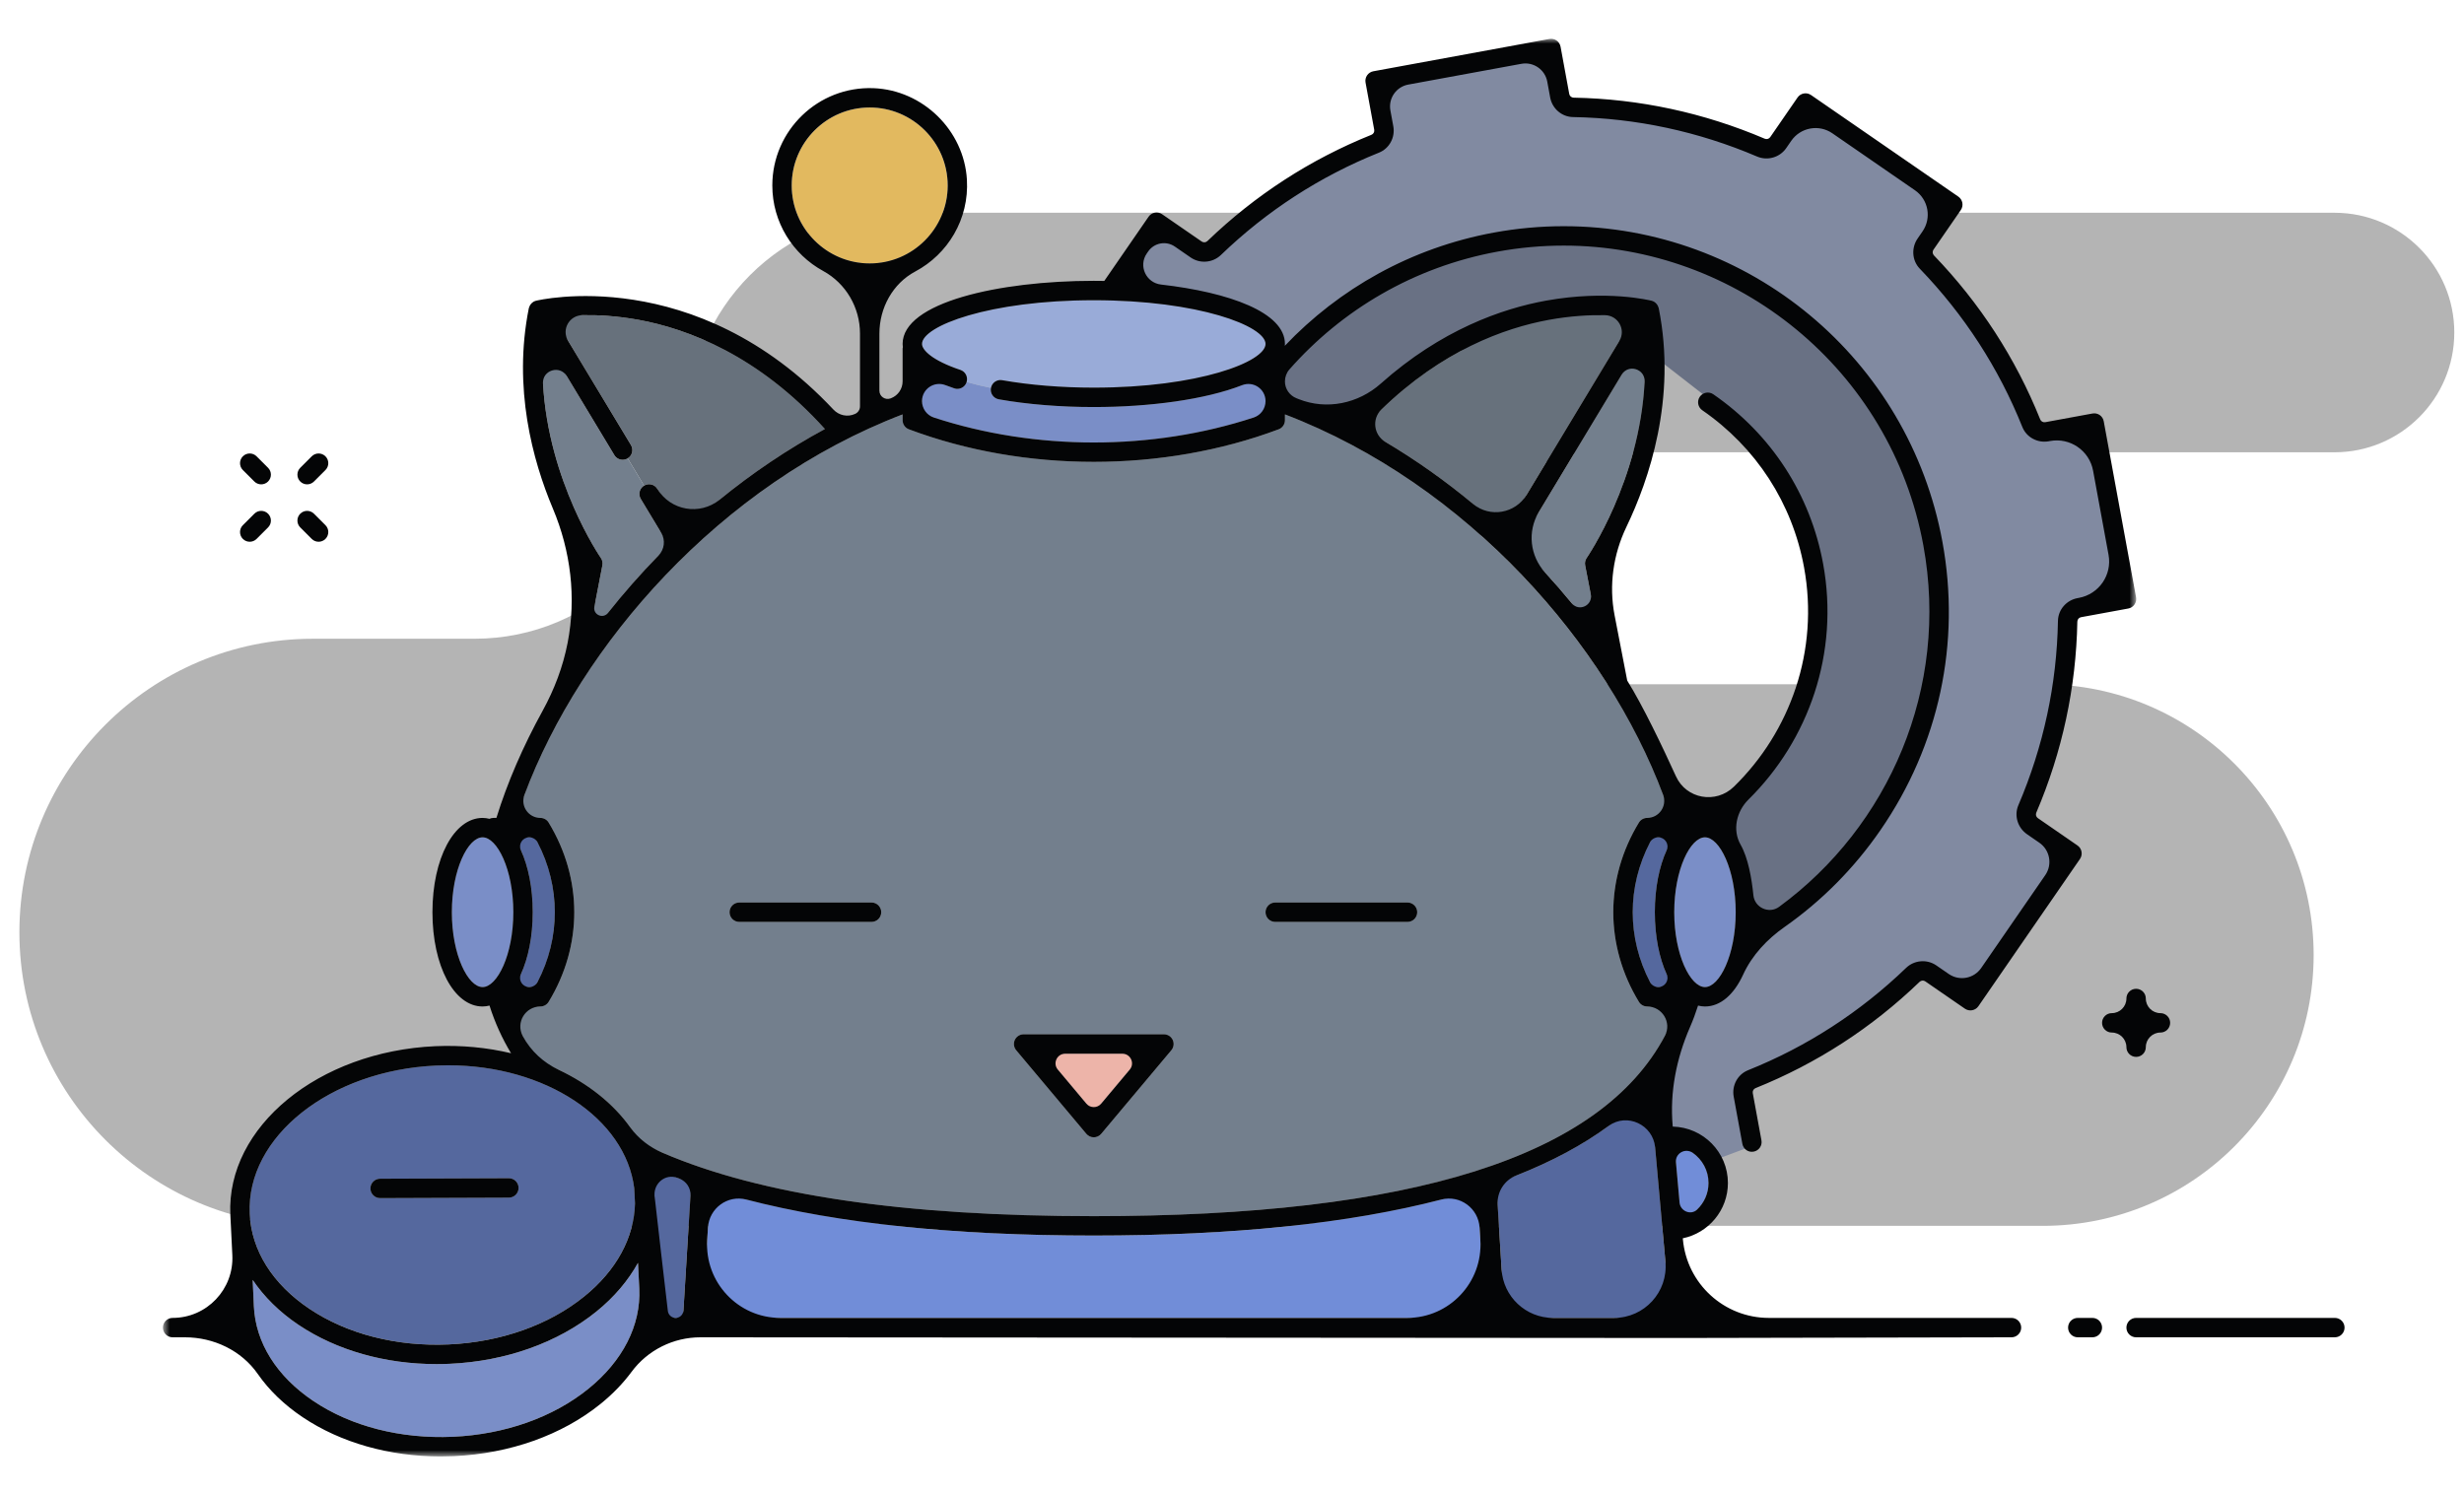 <svg width="254" height="154" viewBox="0 0 254 154" fill="none" xmlns="http://www.w3.org/2000/svg">
<path fill-rule="evenodd" clip-rule="evenodd" d="M92.845 21.934H240.653C247.472 21.934 253 27.462 253 34.281C253 41.1 247.472 46.629 240.653 46.629H164.104C157.501 46.629 152.148 51.982 152.148 58.585C152.148 65.188 157.501 70.541 164.104 70.541H210.581C226 70.541 238.5 83.041 238.5 98.461C238.5 113.88 226 126.38 210.581 126.38H32.264C15.55 126.38 2 112.83 2 96.116C2 79.402 15.55 65.852 32.264 65.852H48.927C61.054 65.852 70.886 56.02 70.886 43.893C70.886 31.765 80.718 21.934 92.845 21.934Z" fill="#040506" fill-opacity="0.3"/>
<path fill-rule="evenodd" clip-rule="evenodd" d="M68.935 56.217L66.055 51.439C65.77 50.965 65.922 50.351 66.395 50.066C66.396 50.065 66.396 50.065 66.396 50.065L64.705 47.258L64.704 47.259C64.542 47.357 64.364 47.403 64.188 47.403C63.85 47.403 63.518 47.231 63.331 46.919L56.074 34.879C54.838 47.19 61.86 57.406 61.936 57.516C62.091 57.738 62.15 58.013 62.099 58.28L60.624 65.895C63.059 62.523 65.842 59.262 68.935 56.217Z" fill="#737F8D"/>
<path d="M134 35L146 27.5L161 24L170.5 25.5L180 29.5L188.5 35.5L194.5 44L198.5 52.5L200 67L198 75.5L191 87.5L181.5 95.5L178 85L185 73.5L187.5 63.5L185 51L176 41L171.5 37.5L166.5 35L157.5 34.5L149 36.5L143 40L139.5 42.5H135.5L131.5 40L134 35Z" fill="#697184"/>
<path fill-rule="evenodd" clip-rule="evenodd" d="M67.768 50.405L70.416 54.799C74.767 50.743 79.671 47.125 85.038 44.23C78.188 36.637 70.906 33.906 65.858 32.978C61.957 32.261 58.8 32.48 57.102 32.709L65.044 45.885C65.329 46.359 65.177 46.972 64.705 47.258L66.396 50.065C66.869 49.78 67.483 49.931 67.768 50.405Z" fill="#67717C"/>
<path fill-rule="evenodd" clip-rule="evenodd" d="M164.879 65.895L163.405 58.279C163.354 58.013 163.412 57.738 163.567 57.515C163.644 57.406 170.659 47.17 169.429 34.879L156.568 56.216C159.662 59.261 162.444 62.522 164.879 65.895Z" fill="#737F8D"/>
<path fill-rule="evenodd" clip-rule="evenodd" d="M159.645 32.978C154.598 33.906 147.314 36.637 140.465 44.23C145.832 47.125 150.736 50.743 155.086 54.799L168.401 32.708C166.703 32.48 163.546 32.261 159.645 32.978Z" fill="#67717C"/>
<path fill-rule="evenodd" clip-rule="evenodd" d="M176.121 121.962C176.121 119.962 174.574 118.336 172.616 118.172C172.839 120.666 173.07 123.231 173.287 125.637C174.914 125.198 176.121 123.725 176.121 121.962Z" fill="#718DD8"/>
<path fill-rule="evenodd" clip-rule="evenodd" d="M70.407 135.871L71.259 121.955C69.748 121.425 68.313 120.856 66.958 120.248C67.247 121.217 67.427 122.22 67.472 123.252C67.484 123.502 67.461 123.748 67.457 123.997L67.898 132.767C67.946 133.816 67.852 134.853 67.644 135.871H70.407Z" fill="#55689E"/>
<path fill-rule="evenodd" clip-rule="evenodd" d="M153.092 135.871L152.28 122.606C142.234 125.778 129.055 127.381 112.751 127.381C96.447 127.381 83.269 125.778 73.222 122.606L72.41 135.871H153.092Z" fill="#718DD8"/>
<path fill-rule="evenodd" clip-rule="evenodd" d="M154.244 121.955L155.096 135.871H172.204C171.868 132.159 170.793 120.316 170.082 112.269C166.428 116.304 161.141 119.532 154.244 121.955Z" fill="#55689E"/>
<path fill-rule="evenodd" clip-rule="evenodd" d="M89.842 95.045H76.207C75.655 95.045 75.207 94.598 75.207 94.045C75.207 93.492 75.655 93.045 76.207 93.045H89.842C90.394 93.045 90.842 93.492 90.842 94.045C90.842 94.598 90.394 95.045 89.842 95.045ZM131.458 95.045C130.905 95.045 130.458 94.598 130.458 94.045C130.458 93.492 130.905 93.045 131.458 93.045H145.092C145.645 93.045 146.092 93.492 146.092 94.045C146.092 94.598 145.645 95.045 145.092 95.045H131.458ZM104.755 108.274C104.505 107.977 104.45 107.562 104.614 107.209C104.779 106.858 105.132 106.632 105.521 106.632H119.983C120.371 106.632 120.725 106.858 120.889 107.209C121.053 107.562 120.999 107.977 120.749 108.274L113.518 116.894C113.328 117.12 113.047 117.251 112.752 117.251C112.456 117.251 112.175 117.12 111.986 116.894L104.755 108.274ZM55.703 84.324C56.052 84.324 56.376 84.506 56.557 84.804C60.08 90.591 60.08 97.5 56.557 103.286C56.375 103.584 56.052 103.766 55.703 103.766H52.567C53.269 105.804 54.264 107.696 55.553 109.443C60.222 111.146 63.94 114.088 65.918 117.741C76.108 122.854 91.659 125.381 112.752 125.381C148.124 125.381 167.937 118.287 172.937 103.766H169.801C169.452 103.766 169.128 103.584 168.946 103.286C165.424 97.5 165.424 90.591 168.946 84.804C169.128 84.506 169.452 84.324 169.801 84.324H172.265C167.145 68.274 152.313 50.317 132.458 42.723V43.324C132.458 43.741 132.199 44.114 131.809 44.261C125.842 46.498 119.297 47.616 112.752 47.616C106.206 47.616 99.661 46.498 93.695 44.261C93.304 44.114 93.046 43.741 93.046 43.324V42.723C73.191 50.317 58.359 68.274 53.238 84.324H55.703Z" fill="#737F8D"/>
<path fill-rule="evenodd" clip-rule="evenodd" d="M95.045 42.626C106.187 46.618 119.316 46.618 130.457 42.626V38.484C127.073 40.778 119.882 41.964 112.751 41.964C109.295 41.964 105.91 41.689 102.961 41.166C102.417 41.07 102.054 40.552 102.15 40.008C102.151 40.002 102.155 39.999 102.156 39.993C101.257 39.811 100.416 39.607 99.641 39.382C99.638 39.39 99.641 39.398 99.638 39.406C99.462 39.932 98.897 40.212 98.372 40.037C96.907 39.546 95.834 39.016 95.045 38.48V42.626Z" fill="#7A8EC7"/>
<path fill-rule="evenodd" clip-rule="evenodd" d="M102.156 39.993C102.26 39.458 102.766 39.097 103.309 39.197C106.146 39.698 109.41 39.964 112.751 39.964C123.56 39.964 130.457 37.295 130.457 35.458C130.457 33.621 123.56 30.952 112.751 30.952C101.943 30.952 95.045 33.621 95.045 35.458C95.045 36.083 96.083 37.161 99.008 38.14C99.523 38.313 99.8 38.866 99.641 39.382C100.416 39.607 101.258 39.811 102.156 39.993Z" fill="#99ABD8"/>
<path fill-rule="evenodd" clip-rule="evenodd" d="M54.916 94.045C54.916 97.266 54.163 100.018 52.956 101.766H55.13C57.882 96.893 57.882 91.198 55.13 86.324H52.956C54.163 88.071 54.916 90.824 54.916 94.045Z" fill="#55689E"/>
<path fill-rule="evenodd" clip-rule="evenodd" d="M170.373 101.765H172.548C171.342 100.017 170.588 97.266 170.588 94.044C170.588 90.825 171.342 88.072 172.548 86.325H170.373C167.621 91.198 167.621 96.892 170.373 101.765Z" fill="#55689E"/>
<path fill-rule="evenodd" clip-rule="evenodd" d="M117.838 108.632H107.664L112.751 114.695L117.838 108.632Z" fill="#EDB4A9"/>
<path fill-rule="evenodd" clip-rule="evenodd" d="M46.578 94.045C46.578 98.464 48.251 101.766 49.747 101.766C51.243 101.766 52.916 98.464 52.916 94.045C52.916 89.626 51.243 86.324 49.747 86.324C48.251 86.324 46.578 89.626 46.578 94.045Z" fill="#7A8EC7"/>
<path fill-rule="evenodd" clip-rule="evenodd" d="M178.925 94.045C178.925 89.626 177.252 86.324 175.756 86.324C174.261 86.324 172.588 89.626 172.588 94.045C172.588 98.464 174.261 101.766 175.756 101.766C177.252 101.766 178.925 98.464 178.925 94.045Z" fill="#7A8EC7"/>
<path fill-rule="evenodd" clip-rule="evenodd" d="M89.653 27.16C94.085 27.16 97.692 23.555 97.692 19.122C97.692 14.689 94.085 11.083 89.653 11.083C85.219 11.083 81.614 14.689 81.614 19.122C81.614 23.555 85.219 27.16 89.653 27.16Z" fill="#E2B95F"/>
<path fill-rule="evenodd" clip-rule="evenodd" d="M65.901 132.862L65.767 130.196C64.756 132.019 63.329 133.722 61.478 135.218C57.502 138.432 52.127 140.344 46.342 140.603C45.894 140.624 45.446 140.633 45.002 140.633C39.708 140.633 34.703 139.218 30.784 136.593C28.798 135.263 27.219 133.687 26.048 131.953L26.168 134.641C26.338 138.423 28.524 141.907 32.324 144.452C36.218 147.061 41.309 148.36 46.678 148.126C52.04 147.885 57.001 146.131 60.647 143.184C64.205 140.308 66.07 136.643 65.901 132.862Z" fill="#7A8EC7"/>
<path fill-rule="evenodd" clip-rule="evenodd" d="M39.182 121.521L52.453 121.472H52.458C53.008 121.472 53.456 121.917 53.458 122.468C53.459 123.021 53.014 123.47 52.462 123.472L39.191 123.521H39.187C38.636 123.521 38.188 123.076 38.187 122.525C38.184 121.972 38.63 121.523 39.182 121.521ZM25.741 125.121C25.912 128.902 28.098 132.386 31.898 134.931C35.791 137.541 40.886 138.841 46.252 138.605C51.614 138.365 56.575 136.61 60.221 133.663C63.55 130.972 65.374 127.586 65.459 124.064L65.38 122.501C64.472 115.291 56.217 109.829 46.205 109.829C45.794 109.829 45.382 109.837 44.965 109.856C34.011 110.347 25.387 117.195 25.741 125.121Z" fill="#55689E"/>
<path fill-rule="evenodd" clip-rule="evenodd" d="M116.46 110.274L113.517 113.782C113.118 114.258 112.385 114.258 111.985 113.782L109.043 110.274C108.497 109.623 108.959 108.631 109.809 108.631H115.694C116.543 108.631 117.006 109.623 116.46 110.274ZM111.985 116.893C112.175 117.12 112.456 117.251 112.751 117.251C113.046 117.251 113.327 117.12 113.517 116.893L120.748 108.274C120.998 107.976 121.052 107.561 120.888 107.209C120.724 106.857 120.371 106.631 119.982 106.631H105.52C105.131 106.631 104.778 106.857 104.614 107.209C104.45 107.561 104.504 107.976 104.754 108.274L111.985 116.893Z" fill="#040506"/>
<path fill-rule="evenodd" clip-rule="evenodd" d="M145.092 95.045C145.644 95.045 146.092 94.598 146.092 94.045C146.092 93.492 145.644 93.045 145.092 93.045H131.457C130.905 93.045 130.457 93.492 130.457 94.045C130.457 94.598 130.905 95.045 131.457 95.045H145.092Z" fill="#040506"/>
<path fill-rule="evenodd" clip-rule="evenodd" d="M89.841 93.045H76.207C75.654 93.045 75.207 93.492 75.207 94.045C75.207 94.598 75.654 95.045 76.207 95.045H89.841C90.394 95.045 90.841 94.598 90.841 94.045C90.841 93.492 90.394 93.045 89.841 93.045Z" fill="#040506"/>
<path fill-rule="evenodd" clip-rule="evenodd" d="M240.687 135.871H220.2C219.647 135.871 219.2 136.318 219.2 136.871C219.2 137.424 219.647 137.871 220.2 137.871H240.687C241.24 137.871 241.687 137.424 241.687 136.871C241.687 136.318 241.24 135.871 240.687 135.871Z" fill="#040506"/>
<path fill-rule="evenodd" clip-rule="evenodd" d="M215.691 135.871H214.187C213.634 135.871 213.187 136.318 213.187 136.871C213.187 137.424 213.634 137.871 214.187 137.871H215.691C216.244 137.871 216.691 137.424 216.691 136.871C216.691 136.318 216.244 135.871 215.691 135.871Z" fill="#040506"/>
<path d="M119.5 23.5L124.5 26.5L131.5 20.5L142.5 14L143 9L159.5 5.5L162 11L172 12.5L182 15.5L187.5 12L201 21L198 26.5L206 37L210.5 45L216 44.5L219 61.5L213 63.5L209.5 82.5L208.5 85L213 88.5L203 103L198.5 100L190.5 105.5L179.5 112L181 118L177 119.5L172 117V110L174 103.5L177 102.5L179.5 99L183 95.5L194 84L199 73L200 57.5L196 45L188 34.5L178.5 28L166 24.5H155L142 29L132.5 36.5L130 32.5L116 28.5L119.5 23.5Z" fill="#818AA1"/>
<mask id="mask0" mask-type="alpha" maskUnits="userSpaceOnUse" x="16" y="4" width="205" height="147">
<path d="M16.794 150.154H220.211V4H16.794V150.154Z" fill="white"/>
</mask>
<g mask="url(#mask0)">
<path fill-rule="evenodd" clip-rule="evenodd" d="M154.36 25.944C156.652 25.523 158.938 25.32 161.189 25.32C179.031 25.319 194.931 38.064 198.267 56.225C200.965 70.918 194.71 85.212 183.394 93.494C182.356 94.254 180.876 93.574 180.747 92.294C180.574 90.563 180.205 88.445 179.432 87.089C178.564 85.566 178.996 83.657 180.244 82.426C186.449 76.306 189.625 67.322 187.935 58.123C186.626 50.987 182.605 44.781 176.614 40.648C176.16 40.335 175.537 40.449 175.223 40.904C174.91 41.358 175.024 41.981 175.479 42.295C181.029 46.124 184.755 51.873 185.968 58.484C187.544 67.063 184.553 75.438 178.731 81.11C176.886 82.906 173.833 82.379 172.766 80.036C171.344 76.915 169.372 72.792 167.741 70.161L166.438 63.428C165.84 60.34 166.297 57.155 167.659 54.319C169.985 49.48 172.856 41.109 170.991 31.78C170.989 31.771 170.984 31.763 170.982 31.755C170.977 31.73 170.964 31.708 170.957 31.683C170.93 31.595 170.892 31.513 170.842 31.437C170.824 31.408 170.805 31.382 170.784 31.355C170.715 31.269 170.636 31.193 170.543 31.134C170.537 31.13 170.533 31.123 170.527 31.12C170.526 31.119 170.524 31.119 170.523 31.118C170.442 31.069 170.353 31.031 170.258 31.007C170.073 30.961 165.658 29.864 159.388 30.992C154.826 31.815 148.56 34.006 142.341 39.545C140.019 41.612 136.754 42.298 133.867 41.145C133.795 41.116 133.722 41.087 133.65 41.058C132.934 40.776 132.457 40.094 132.457 39.325C132.457 38.87 132.618 38.426 132.919 38.085C138.318 31.96 145.725 27.53 154.36 25.944ZM67.472 123.252C67.472 123.241 67.471 123.231 67.471 123.22C67.41 121.941 68.631 120.978 69.829 121.433C69.893 121.457 69.958 121.482 70.023 121.506C70.752 121.78 71.226 122.488 71.178 123.265L70.453 135.113C70.427 135.539 70.074 135.871 69.648 135.871C69.24 135.871 68.897 135.567 68.846 135.163C68.846 135.163 67.484 123.502 67.472 123.252ZM52.916 94.045C52.916 98.464 51.243 101.765 49.747 101.765C48.251 101.765 46.578 98.464 46.578 94.045C46.578 89.626 48.251 86.324 49.747 86.324C51.243 86.324 52.916 89.626 52.916 94.045ZM54.558 101.765C53.877 101.765 53.411 101.068 53.693 100.448C54.462 98.763 54.916 96.545 54.916 94.045C54.916 91.544 54.462 89.325 53.693 87.641C53.411 87.022 53.877 86.324 54.558 86.324C54.909 86.324 55.241 86.516 55.403 86.828C57.791 91.419 57.791 96.672 55.403 101.261C55.241 101.573 54.909 101.765 54.558 101.765ZM112.751 127.381C127.124 127.381 139.068 126.135 148.578 123.667C150.505 123.167 152.401 124.57 152.522 126.556L152.602 127.86C152.868 132.202 149.418 135.871 145.067 135.871H80.436C76.085 135.871 72.635 132.202 72.901 127.86L72.981 126.556C73.102 124.57 74.999 123.167 76.925 123.667C86.435 126.135 98.379 127.381 112.751 127.381ZM166.391 135.871H160.092C157.285 135.871 154.963 133.686 154.791 130.884L154.382 124.204C154.302 122.896 155.068 121.675 156.288 121.195C159.979 119.743 163.162 118.036 165.831 116.075C167.722 114.686 170.409 115.957 170.618 118.294C170.983 122.368 171.369 126.649 171.681 130.089C171.962 133.198 169.513 135.871 166.391 135.871ZM172.764 119.83C172.68 118.893 173.732 118.315 174.501 118.855C175.48 119.543 176.121 120.675 176.121 121.962C176.121 123.045 175.666 124.018 174.937 124.71C174.294 125.321 173.217 124.868 173.137 123.984C173.015 122.619 172.889 121.221 172.764 119.83ZM151.869 51.966C149.039 49.615 146.009 47.455 142.8 45.552C141.612 44.847 141.399 43.194 142.39 42.231C148.653 36.144 155.068 33.819 159.645 32.978C161.865 32.57 163.843 32.465 165.449 32.493C166.805 32.516 167.631 33.987 166.931 35.149L157.37 51.01C156.209 52.938 153.599 53.403 151.869 51.966ZM163.567 57.515C163.412 57.738 163.353 58.013 163.404 58.279L163.986 61.282C164.205 62.415 162.77 63.098 162.038 62.207C161.154 61.129 160.235 60.068 159.28 59.027C157.712 57.316 157.427 54.791 158.625 52.803L167.173 38.623C167.854 37.491 169.601 38.027 169.534 39.346C169.024 49.555 163.633 57.42 163.567 57.515ZM172.588 94.045C172.588 89.626 174.26 86.324 175.756 86.324C177.252 86.324 178.924 89.626 178.924 94.045C178.924 98.464 177.252 101.765 175.756 101.765C174.26 101.765 172.588 98.464 172.588 94.045ZM170.945 86.324C171.626 86.324 172.092 87.021 171.81 87.641C171.042 89.325 170.588 91.544 170.588 94.045C170.588 96.545 171.042 98.763 171.81 100.448C172.092 101.068 171.626 101.765 170.945 101.765H170.944C170.593 101.765 170.262 101.573 170.099 101.261C167.712 96.672 167.712 91.419 170.099 86.828C170.262 86.516 170.593 86.324 170.945 86.324ZM95.045 41.353C95.045 40.102 96.298 39.254 97.465 39.709C97.749 39.82 98.051 39.929 98.372 40.037C98.897 40.212 99.463 39.931 99.638 39.406C99.641 39.398 99.638 39.39 99.641 39.382C99.8 38.865 99.523 38.313 99.007 38.14C96.083 37.161 95.045 36.083 95.045 35.458C95.045 33.621 101.943 30.952 112.751 30.952C123.56 30.952 130.457 33.621 130.457 35.458C130.457 37.295 123.56 39.964 112.751 39.964C109.41 39.964 106.146 39.698 103.309 39.197C102.766 39.097 102.259 39.458 102.156 39.993C102.155 39.998 102.151 40.002 102.15 40.007C102.054 40.551 102.417 41.07 102.961 41.166C105.91 41.688 109.296 41.964 112.751 41.964C118.478 41.964 124.243 41.198 128.044 39.71C129.207 39.254 130.457 40.105 130.457 41.354C130.457 42.114 129.977 42.801 129.256 43.038C118.783 46.48 106.719 46.48 96.247 43.038C95.525 42.801 95.045 42.114 95.045 41.354V41.353ZM93.045 42.722V43.324C93.045 43.737 93.299 44.112 93.687 44.257C99.655 46.497 106.203 47.616 112.751 47.616C119.299 47.616 125.847 46.497 131.816 44.257C132.203 44.112 132.457 43.737 132.457 43.324V42.722C151.341 49.945 165.681 66.542 171.444 81.956C171.873 83.102 171.024 84.324 169.8 84.324C169.457 84.324 169.131 84.501 168.952 84.794C165.421 90.586 165.421 97.504 168.952 103.296C169.131 103.589 169.457 103.765 169.8 103.765H169.802C171.346 103.765 172.354 105.413 171.631 106.777C165.012 119.268 145.585 125.381 112.751 125.381C93.224 125.381 78.446 123.215 68.275 118.836C66.962 118.271 65.797 117.383 64.965 116.22C63.226 113.788 60.674 111.75 57.587 110.291C56.024 109.552 54.72 108.361 53.905 106.838C53.895 106.819 53.885 106.8 53.875 106.781C53.151 105.415 54.156 103.765 55.702 103.765C56.045 103.765 56.372 103.589 56.55 103.296C60.082 97.505 60.082 90.586 56.55 84.793C56.372 84.5 56.045 84.324 55.702 84.324C54.479 84.324 53.63 83.102 54.059 81.956C59.822 66.542 74.162 49.945 93.045 42.722ZM61.936 57.515C61.869 57.42 56.534 49.657 55.975 39.521C55.9 38.155 57.715 37.601 58.421 38.772L63.331 46.919C63.518 47.23 63.849 47.402 64.188 47.402C64.364 47.402 64.542 47.356 64.703 47.258L64.704 47.257C65.177 46.972 65.329 46.359 65.044 45.885L58.557 35.123C57.864 33.973 58.682 32.517 60.025 32.493C61.636 32.464 63.625 32.568 65.858 32.978C70.905 33.906 78.188 36.637 85.038 44.23C81.167 46.319 77.536 48.783 74.18 51.517C72.146 53.173 69.122 52.652 67.768 50.405C67.483 49.931 66.868 49.779 66.396 50.065C66.396 50.065 66.396 50.065 66.395 50.065C65.922 50.35 65.77 50.965 66.055 51.438L68.163 54.936C68.617 55.689 68.493 56.647 67.879 57.277C66.02 59.179 64.28 61.16 62.669 63.193C62.152 63.846 61.113 63.371 61.271 62.553L62.098 58.279C62.15 58.012 62.091 57.737 61.936 57.515ZM46.205 109.829C56.216 109.829 64.472 115.291 65.38 122.502L65.459 124.064C65.374 127.586 63.55 130.972 60.22 133.663C56.574 136.61 51.613 138.365 46.252 138.605C40.885 138.841 35.792 137.541 31.897 134.931C28.097 132.386 25.911 128.902 25.741 125.121C25.387 117.195 34.01 110.347 44.964 109.856C45.381 109.838 45.794 109.829 46.205 109.829ZM60.647 143.184C57.001 146.131 52.04 147.885 46.678 148.126C41.309 148.36 36.217 147.061 32.323 144.452C28.523 141.907 26.337 138.423 26.168 134.641L26.048 131.953C27.219 133.687 28.798 135.263 30.784 136.593C34.702 139.218 39.707 140.633 45.002 140.633C45.446 140.633 45.893 140.624 46.341 140.603C52.126 140.344 57.502 138.432 61.477 135.218C63.328 133.722 64.756 132.019 65.767 130.196L65.901 132.862C66.07 136.643 64.204 140.308 60.647 143.184ZM89.652 11.083C94.085 11.083 97.691 14.689 97.691 19.122C97.691 23.554 94.085 27.16 89.652 27.16C85.22 27.16 81.614 23.554 81.614 19.122C81.614 14.689 85.22 11.083 89.652 11.083ZM207.354 135.871H182.341C177.737 135.871 173.894 132.359 173.48 127.773L173.469 127.664C176.121 127.12 178.121 124.77 178.121 121.962C178.121 118.797 175.582 116.22 172.435 116.147L172.428 116.076C172.117 112.584 172.816 109.11 174.212 105.894C174.525 105.172 174.802 104.432 175.042 103.674C175.043 103.673 175.044 103.673 175.046 103.672C175.277 103.727 175.513 103.765 175.756 103.765C177.364 103.765 178.755 102.518 179.687 100.485C180.607 98.477 182.157 96.832 183.965 95.563C187.777 92.888 191.125 89.528 193.851 85.575C199.881 76.834 202.147 66.282 200.234 55.864C196.771 37.007 180.351 23.32 161.192 23.32V25.32V23.32H161.189C158.792 23.32 156.372 23.541 153.999 23.977C145.438 25.549 138.026 29.78 132.443 35.652C132.448 35.588 132.457 35.524 132.457 35.458C132.457 32.211 126.731 30.142 119.684 29.336C118.14 29.159 117.332 27.414 118.214 26.135L118.358 25.926C118.978 25.027 120.21 24.8 121.11 25.421L122.741 26.547C123.7 27.208 125.008 27.102 125.853 26.293C130.597 21.723 136.081 18.174 142.15 15.739C143.228 15.307 143.838 14.16 143.628 13.017L143.329 11.39C143.1 10.144 143.924 8.949 145.17 8.72L156.83 6.579C158.075 6.35 159.271 7.174 159.499 8.42L159.798 10.048C160.008 11.191 160.986 12.047 162.149 12.068C168.684 12.185 175.071 13.555 181.132 16.141C182.212 16.597 183.468 16.23 184.13 15.271L184.647 14.522C185.603 13.135 187.502 12.786 188.888 13.742L197.403 19.616C198.789 20.572 199.137 22.471 198.181 23.857L197.677 24.589C197.013 25.55 197.09 26.86 197.901 27.701C202.48 32.452 206.038 37.944 208.473 44.023C208.904 45.099 210.057 45.701 211.197 45.492L211.329 45.468C213.399 45.088 215.385 46.458 215.765 48.528L217.358 57.202C217.738 59.272 216.368 61.259 214.298 61.639L214.168 61.663C213.028 61.872 212.164 62.845 212.143 64.004C212.027 70.553 210.653 76.95 208.061 83.017C207.602 84.092 207.995 85.343 208.957 86.007L210.224 86.881C211.315 87.633 211.589 89.128 210.837 90.219L204.227 99.802C203.474 100.893 201.98 101.168 200.888 100.415L199.604 99.53C198.641 98.867 197.333 98.976 196.493 99.783C191.75 104.351 186.267 107.901 180.197 110.335C179.118 110.767 178.507 111.916 178.717 113.059L179.611 117.925C179.712 118.468 180.226 118.834 180.775 118.728C181.318 118.629 181.677 118.107 181.578 117.564L180.684 112.697C180.644 112.477 180.764 112.262 180.971 112.179C187.268 109.65 192.957 105.965 197.878 101.226C198.039 101.071 198.285 101.049 198.469 101.176L202.552 103.992C203.006 104.303 203.629 104.19 203.943 103.736L214.413 88.555C214.726 88.101 214.612 87.478 214.157 87.165L210.074 84.348C209.89 84.221 209.823 83.984 209.911 83.779C212.592 77.494 214.015 70.866 214.142 64.082C214.147 63.86 214.305 63.671 214.524 63.631L219.391 62.737C219.652 62.689 219.883 62.54 220.034 62.321C220.184 62.103 220.242 61.834 220.194 61.573L216.863 43.435C216.763 42.892 216.253 42.529 215.699 42.632L210.832 43.526C210.616 43.562 210.397 43.447 210.314 43.24C207.786 36.943 204.1 31.255 199.36 26.333C199.205 26.172 199.184 25.925 199.31 25.742L202.127 21.659C202.277 21.441 202.335 21.172 202.287 20.911C202.239 20.65 202.089 20.419 201.871 20.268L186.69 9.798C186.236 9.485 185.613 9.598 185.299 10.053L182.483 14.136C182.358 14.318 182.118 14.388 181.916 14.3C175.628 11.619 169.001 10.195 162.217 10.068C161.994 10.064 161.805 9.905 161.765 9.686L160.871 4.82C160.772 4.277 160.257 3.916 159.707 4.017L141.569 7.348C141.309 7.396 141.077 7.546 140.927 7.764C140.777 7.982 140.719 8.252 140.767 8.512L141.661 13.379C141.701 13.598 141.581 13.813 141.374 13.896C135.077 16.425 129.388 20.112 124.467 24.85C124.306 25.005 124.06 25.027 123.877 24.9L119.793 22.084C119.575 21.932 119.306 21.879 119.045 21.924C118.784 21.971 118.552 22.121 118.402 22.34L113.835 28.962C113.474 28.956 113.112 28.952 112.751 28.952C102.959 28.952 93.045 31.186 93.045 35.458C93.045 35.568 93.055 35.683 93.07 35.8C93.065 35.843 93.045 35.882 93.045 35.926V39.318C93.045 40.084 92.576 40.772 91.862 41.051L91.821 41.068C91.26 41.288 90.652 40.883 90.652 40.28L90.653 34.394C90.653 31.75 92.021 29.23 94.356 27.987C97.694 26.21 99.916 22.604 99.673 18.514C99.372 13.437 95.134 9.289 90.052 9.09C84.336 8.867 79.614 13.454 79.614 19.122C79.614 22.919 81.734 26.23 84.853 27.935C87.207 29.221 88.652 31.708 88.652 34.391V41.895C88.652 42.225 88.461 42.524 88.162 42.664L88.144 42.672C87.382 43.028 86.486 42.837 85.911 42.224C71.664 27.044 55.414 30.965 55.244 31.007C55.15 31.032 55.061 31.07 54.98 31.118C54.979 31.119 54.978 31.119 54.976 31.12C54.971 31.123 54.969 31.128 54.964 31.131C54.868 31.191 54.788 31.269 54.718 31.356C54.697 31.382 54.679 31.408 54.661 31.437C54.611 31.513 54.573 31.595 54.546 31.684C54.538 31.708 54.527 31.73 54.521 31.755C54.519 31.763 54.514 31.771 54.512 31.78C52.87 39.988 54.897 47.456 56.992 52.428C58.834 56.8 59.419 61.598 58.517 66.256C58.04 68.719 57.148 71.08 55.937 73.277C53.901 76.971 52.293 80.697 51.172 84.324H50.859C50.717 84.324 50.583 84.361 50.457 84.417C50.225 84.362 49.989 84.324 49.747 84.324C46.8 84.324 44.578 88.503 44.578 94.045C44.578 99.587 46.8 103.765 49.747 103.765C49.989 103.765 50.225 103.727 50.457 103.672C50.459 103.673 50.46 103.673 50.462 103.674C51.009 105.404 51.749 107.041 52.681 108.584C50.237 108.003 47.606 107.738 44.875 107.858C32.819 108.398 23.339 116.182 23.743 125.211C23.743 125.211 23.839 127.163 23.95 129.397C24.126 132.918 21.318 135.871 17.794 135.871C17.241 135.871 16.794 136.318 16.794 136.871C16.794 137.424 17.241 137.871 17.794 137.871H19.068C22.029 137.871 24.885 139.225 26.576 141.655C27.734 143.32 29.291 144.828 31.21 146.114C35.129 148.739 40.133 150.154 45.428 150.154C45.872 150.154 46.319 150.144 46.768 150.124C52.552 149.865 57.928 147.953 61.903 144.74C63.161 143.723 64.23 142.614 65.102 141.435C66.767 139.184 69.409 137.871 72.21 137.871C72.21 137.871 173.177 137.941 173.305 137.941C173.336 137.941 207.354 137.871 207.354 137.871C207.907 137.871 208.354 137.424 208.354 136.871C208.354 136.318 207.907 135.871 207.354 135.871Z" fill="#040506"/>
</g>
<path fill-rule="evenodd" clip-rule="evenodd" d="M39.186 123.521H39.19L52.461 123.472C53.013 123.47 53.459 123.021 53.457 122.468C53.455 121.917 53.008 121.472 52.457 121.472H52.453L39.182 121.521C38.63 121.523 38.184 121.972 38.186 122.525C38.188 123.076 38.635 123.521 39.186 123.521Z" fill="#040506"/>
<path fill-rule="evenodd" clip-rule="evenodd" d="M220.2 108.961C220.752 108.961 221.2 108.513 221.2 107.961C221.2 107.128 221.876 106.451 222.71 106.451C223.263 106.451 223.71 106.003 223.71 105.451C223.71 104.899 223.263 104.451 222.71 104.451C221.876 104.451 221.2 103.775 221.2 102.941C221.2 102.389 220.752 101.941 220.2 101.941C219.648 101.941 219.2 102.389 219.2 102.941C219.2 103.775 218.524 104.451 217.69 104.451C217.138 104.451 216.69 104.899 216.69 105.451C216.69 106.003 217.138 106.451 217.69 106.451C218.524 106.451 219.2 107.128 219.2 107.961C219.2 108.513 219.648 108.961 220.2 108.961Z" fill="#040506"/>
<path fill-rule="evenodd" clip-rule="evenodd" d="M31.659 49.935C31.915 49.935 32.171 49.837 32.366 49.642L33.549 48.459C33.94 48.068 33.94 47.435 33.549 47.045C33.159 46.654 32.526 46.654 32.135 47.045L30.952 48.228C30.561 48.619 30.561 49.251 30.952 49.642C31.147 49.837 31.403 49.935 31.659 49.935Z" fill="#040506"/>
<path fill-rule="evenodd" clip-rule="evenodd" d="M25.743 55.852C25.999 55.852 26.255 55.754 26.45 55.559L27.634 54.376C28.024 53.986 28.024 53.352 27.634 52.962C27.243 52.571 26.61 52.571 26.22 52.962L25.036 54.145C24.645 54.535 24.645 55.168 25.036 55.559C25.231 55.754 25.487 55.852 25.743 55.852Z" fill="#040506"/>
<path fill-rule="evenodd" clip-rule="evenodd" d="M32.135 55.559C32.33 55.754 32.586 55.852 32.842 55.852C33.098 55.852 33.354 55.754 33.549 55.559C33.94 55.168 33.94 54.536 33.549 54.145L32.366 52.962C31.975 52.571 31.343 52.571 30.952 52.962C30.561 53.352 30.561 53.985 30.952 54.376L32.135 55.559Z" fill="#040506"/>
<path fill-rule="evenodd" clip-rule="evenodd" d="M26.219 49.642C26.414 49.837 26.67 49.935 26.926 49.935C27.182 49.935 27.438 49.837 27.633 49.642C28.024 49.251 28.024 48.618 27.633 48.228L26.449 47.045C26.059 46.654 25.425 46.654 25.035 47.045C24.645 47.435 24.645 48.069 25.035 48.459L26.219 49.642Z" fill="#040506"/>
</svg>